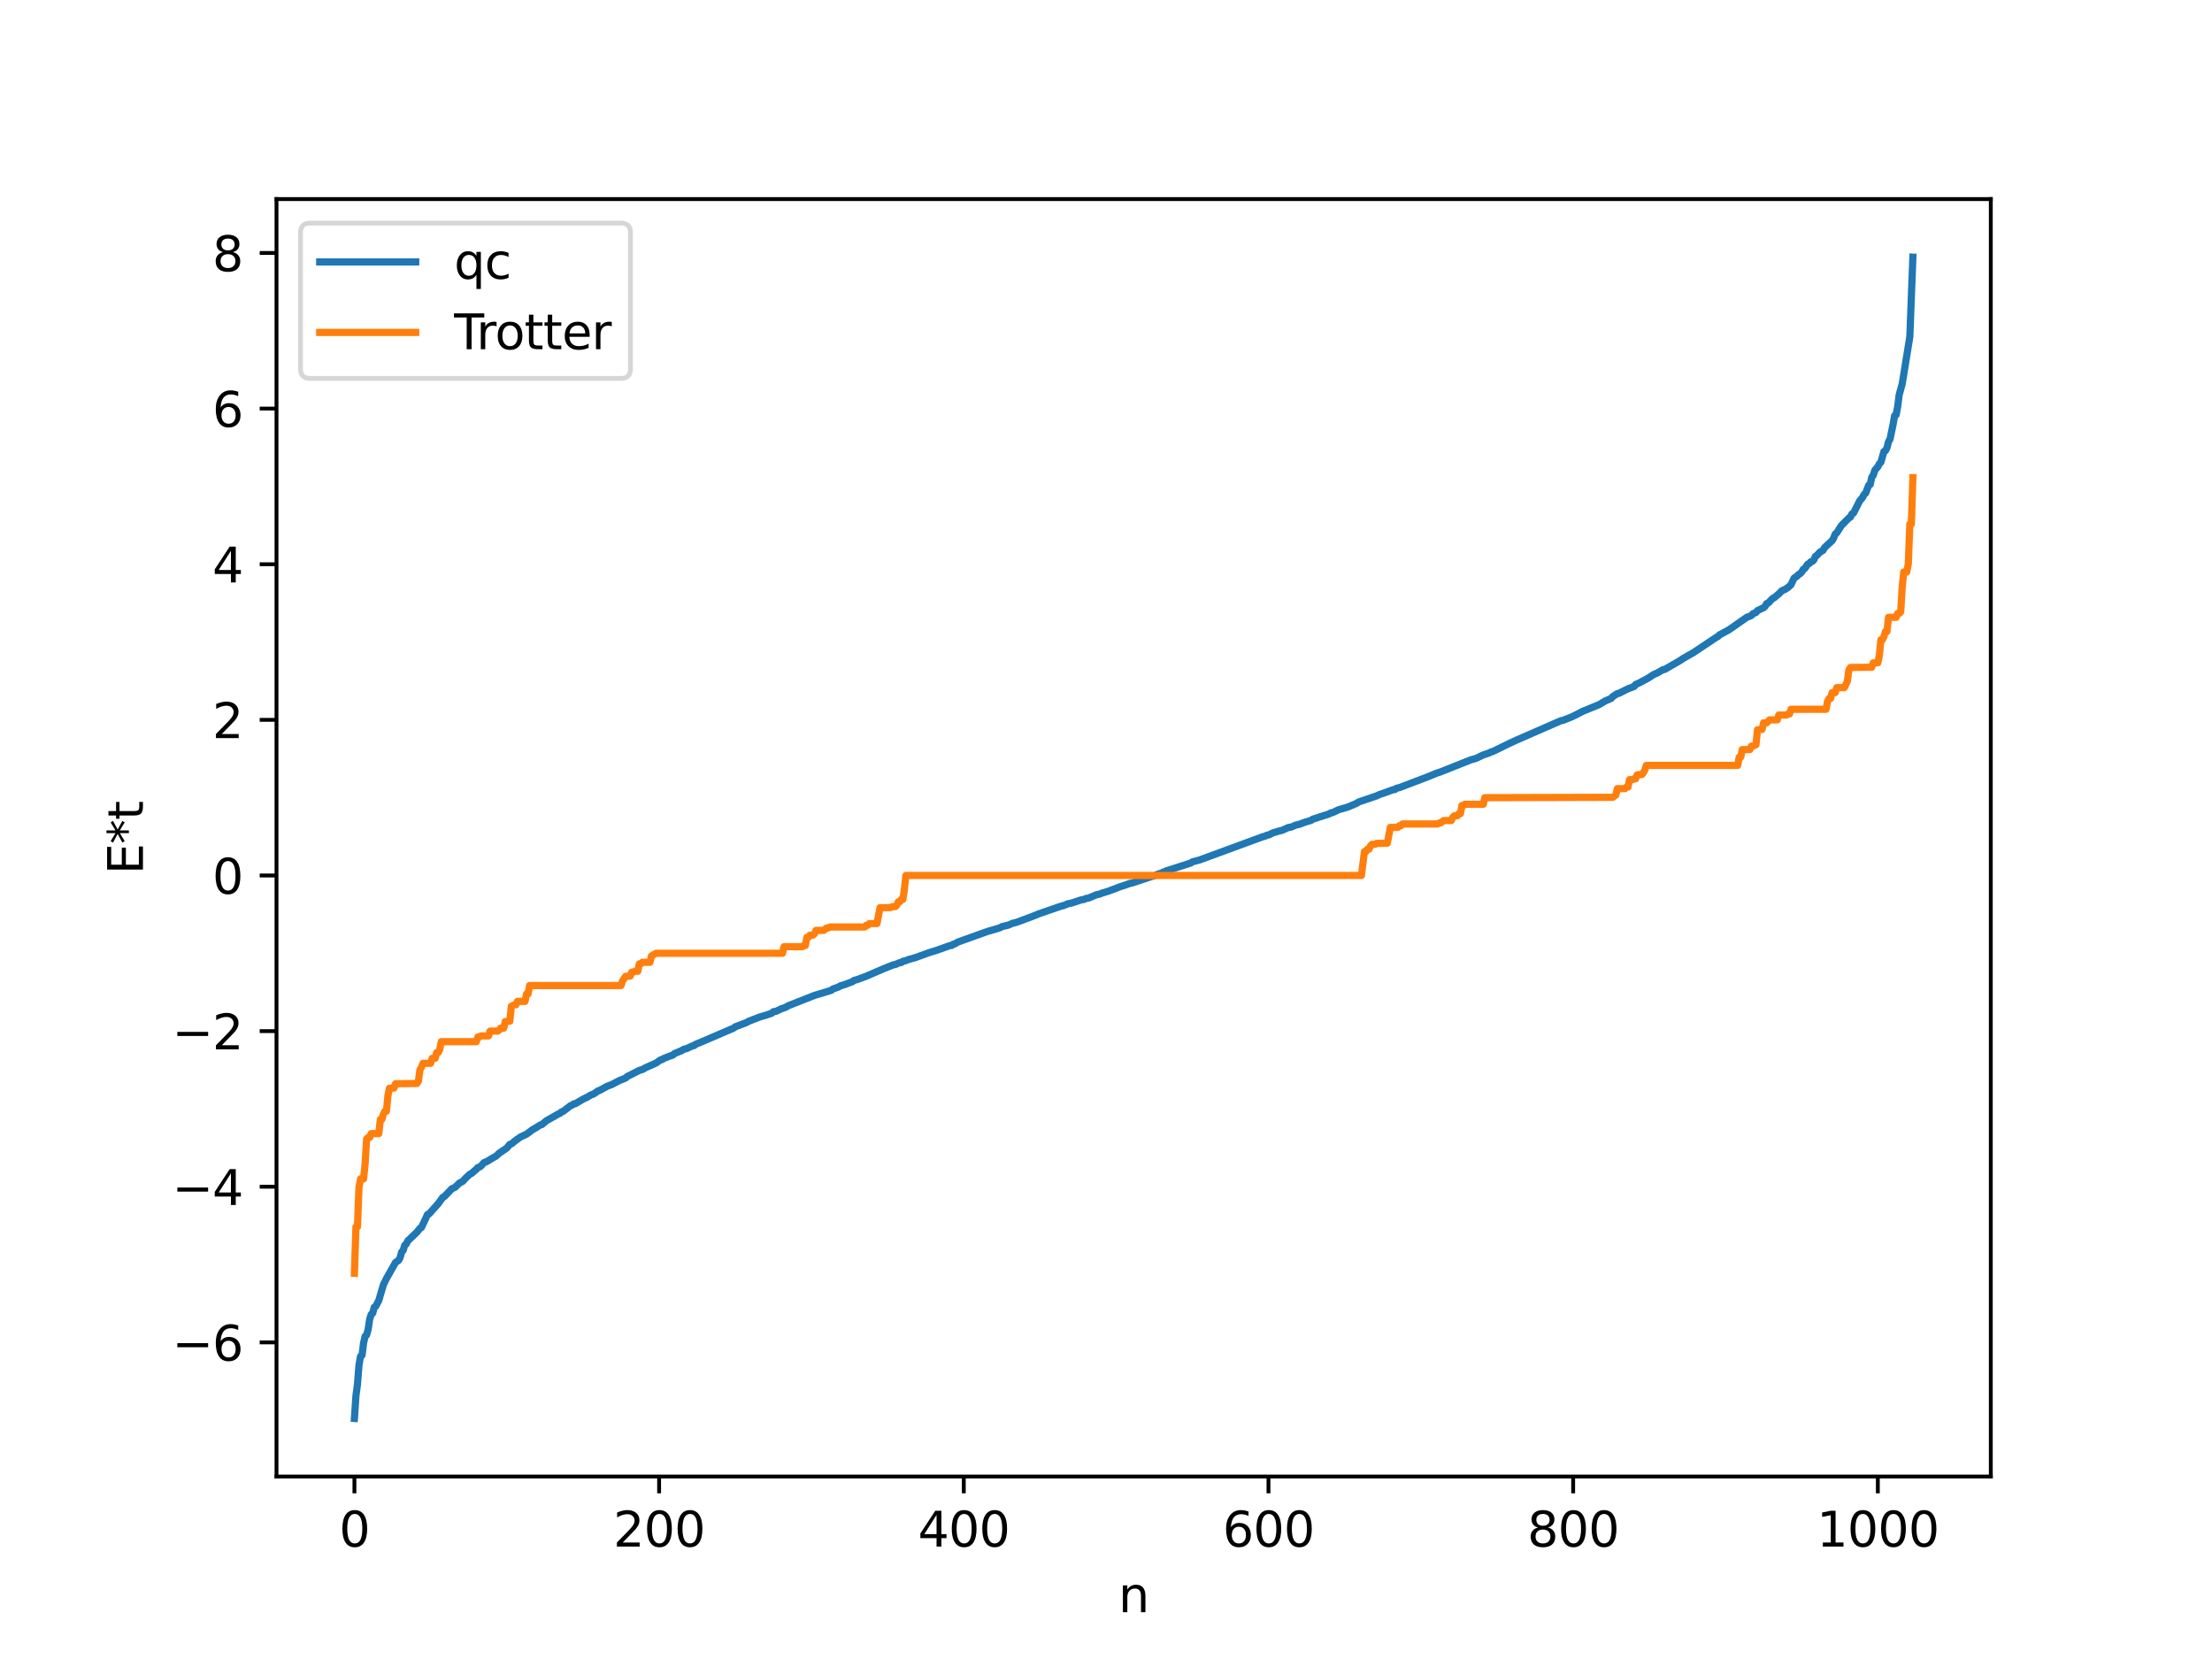 <?xml version="1.0" encoding="utf-8" standalone="no"?>
<!DOCTYPE svg PUBLIC "-//W3C//DTD SVG 1.1//EN"
  "http://www.w3.org/Graphics/SVG/1.1/DTD/svg11.dtd">
<svg xmlns:xlink="http://www.w3.org/1999/xlink" width="460.8pt" height="345.6pt" viewBox="0 0 460.8 345.6" xmlns="http://www.w3.org/2000/svg" version="1.1">
 <defs>
  <style type="text/css">*{stroke-linejoin: round; stroke-linecap: butt}</style>
 </defs>
 <g id="figure_1">
  <g id="patch_1">
   <path d="M 0 345.6 
L 460.8 345.6 
L 460.8 0 
L 0 0 
z
" style="fill: #ffffff"/>
  </g>
  <g id="axes_1">
   <g id="patch_2">
    <path d="M 57.6 307.584 
L 414.72 307.584 
L 414.72 41.472 
L 57.6 41.472 
z
" style="fill: #ffffff"/>
   </g>
   <g id="matplotlib.axis_1">
    <g id="xtick_1">
     <g id="line2d_1">
      <defs>
       <path id="m1186634d58" d="M 0 0 
L 0 3.5 
" style="stroke: #000000; stroke-width: 0.8"/>
      </defs>
      <g>
       <use xlink:href="#m1186634d58" x="73.833" y="307.584" style="stroke: #000000; stroke-width: 0.8"/>
      </g>
     </g>
     <g id="text_1">
      <!-- 0 -->
      <g transform="translate(70.651 322.182) scale(0.1 -0.1)">
       <defs>
        <path id="DejaVuSans-30" d="M 2034 4250 
Q 1547 4250 1301 3770 
Q 1056 3291 1056 2328 
Q 1056 1369 1301 889 
Q 1547 409 2034 409 
Q 2525 409 2770 889 
Q 3016 1369 3016 2328 
Q 3016 3291 2770 3770 
Q 2525 4250 2034 4250 
z
M 2034 4750 
Q 2819 4750 3233 4129 
Q 3647 3509 3647 2328 
Q 3647 1150 3233 529 
Q 2819 -91 2034 -91 
Q 1250 -91 836 529 
Q 422 1150 422 2328 
Q 422 3509 836 4129 
Q 1250 4750 2034 4750 
z
" transform="scale(0.016)"/>
       </defs>
       <use xlink:href="#DejaVuSans-30"/>
      </g>
     </g>
    </g>
    <g id="xtick_2">
     <g id="line2d_2">
      <g>
       <use xlink:href="#m1186634d58" x="137.304" y="307.584" style="stroke: #000000; stroke-width: 0.8"/>
      </g>
     </g>
     <g id="text_2">
      <!-- 200 -->
      <g transform="translate(127.76 322.182) scale(0.1 -0.1)">
       <defs>
        <path id="DejaVuSans-32" d="M 1228 531 
L 3431 531 
L 3431 0 
L 469 0 
L 469 531 
Q 828 903 1448 1529 
Q 2069 2156 2228 2338 
Q 2531 2678 2651 2914 
Q 2772 3150 2772 3378 
Q 2772 3750 2511 3984 
Q 2250 4219 1831 4219 
Q 1534 4219 1204 4116 
Q 875 4013 500 3803 
L 500 4441 
Q 881 4594 1212 4672 
Q 1544 4750 1819 4750 
Q 2544 4750 2975 4387 
Q 3406 4025 3406 3419 
Q 3406 3131 3298 2873 
Q 3191 2616 2906 2266 
Q 2828 2175 2409 1742 
Q 1991 1309 1228 531 
z
" transform="scale(0.016)"/>
       </defs>
       <use xlink:href="#DejaVuSans-32"/>
       <use xlink:href="#DejaVuSans-30" x="63.623"/>
       <use xlink:href="#DejaVuSans-30" x="127.246"/>
      </g>
     </g>
    </g>
    <g id="xtick_3">
     <g id="line2d_3">
      <g>
       <use xlink:href="#m1186634d58" x="200.775" y="307.584" style="stroke: #000000; stroke-width: 0.8"/>
      </g>
     </g>
     <g id="text_3">
      <!-- 400 -->
      <g transform="translate(191.231 322.182) scale(0.1 -0.1)">
       <defs>
        <path id="DejaVuSans-34" d="M 2419 4116 
L 825 1625 
L 2419 1625 
L 2419 4116 
z
M 2253 4666 
L 3047 4666 
L 3047 1625 
L 3713 1625 
L 3713 1100 
L 3047 1100 
L 3047 0 
L 2419 0 
L 2419 1100 
L 313 1100 
L 313 1709 
L 2253 4666 
z
" transform="scale(0.016)"/>
       </defs>
       <use xlink:href="#DejaVuSans-34"/>
       <use xlink:href="#DejaVuSans-30" x="63.623"/>
       <use xlink:href="#DejaVuSans-30" x="127.246"/>
      </g>
     </g>
    </g>
    <g id="xtick_4">
     <g id="line2d_4">
      <g>
       <use xlink:href="#m1186634d58" x="264.246" y="307.584" style="stroke: #000000; stroke-width: 0.8"/>
      </g>
     </g>
     <g id="text_4">
      <!-- 600 -->
      <g transform="translate(254.702 322.182) scale(0.1 -0.1)">
       <defs>
        <path id="DejaVuSans-36" d="M 2113 2584 
Q 1688 2584 1439 2293 
Q 1191 2003 1191 1497 
Q 1191 994 1439 701 
Q 1688 409 2113 409 
Q 2538 409 2786 701 
Q 3034 994 3034 1497 
Q 3034 2003 2786 2293 
Q 2538 2584 2113 2584 
z
M 3366 4563 
L 3366 3988 
Q 3128 4100 2886 4159 
Q 2644 4219 2406 4219 
Q 1781 4219 1451 3797 
Q 1122 3375 1075 2522 
Q 1259 2794 1537 2939 
Q 1816 3084 2150 3084 
Q 2853 3084 3261 2657 
Q 3669 2231 3669 1497 
Q 3669 778 3244 343 
Q 2819 -91 2113 -91 
Q 1303 -91 875 529 
Q 447 1150 447 2328 
Q 447 3434 972 4092 
Q 1497 4750 2381 4750 
Q 2619 4750 2861 4703 
Q 3103 4656 3366 4563 
z
" transform="scale(0.016)"/>
       </defs>
       <use xlink:href="#DejaVuSans-36"/>
       <use xlink:href="#DejaVuSans-30" x="63.623"/>
       <use xlink:href="#DejaVuSans-30" x="127.246"/>
      </g>
     </g>
    </g>
    <g id="xtick_5">
     <g id="line2d_5">
      <g>
       <use xlink:href="#m1186634d58" x="327.717" y="307.584" style="stroke: #000000; stroke-width: 0.8"/>
      </g>
     </g>
     <g id="text_5">
      <!-- 800 -->
      <g transform="translate(318.173 322.182) scale(0.1 -0.1)">
       <defs>
        <path id="DejaVuSans-38" d="M 2034 2216 
Q 1584 2216 1326 1975 
Q 1069 1734 1069 1313 
Q 1069 891 1326 650 
Q 1584 409 2034 409 
Q 2484 409 2743 651 
Q 3003 894 3003 1313 
Q 3003 1734 2745 1975 
Q 2488 2216 2034 2216 
z
M 1403 2484 
Q 997 2584 770 2862 
Q 544 3141 544 3541 
Q 544 4100 942 4425 
Q 1341 4750 2034 4750 
Q 2731 4750 3128 4425 
Q 3525 4100 3525 3541 
Q 3525 3141 3298 2862 
Q 3072 2584 2669 2484 
Q 3125 2378 3379 2068 
Q 3634 1759 3634 1313 
Q 3634 634 3220 271 
Q 2806 -91 2034 -91 
Q 1263 -91 848 271 
Q 434 634 434 1313 
Q 434 1759 690 2068 
Q 947 2378 1403 2484 
z
M 1172 3481 
Q 1172 3119 1398 2916 
Q 1625 2713 2034 2713 
Q 2441 2713 2670 2916 
Q 2900 3119 2900 3481 
Q 2900 3844 2670 4047 
Q 2441 4250 2034 4250 
Q 1625 4250 1398 4047 
Q 1172 3844 1172 3481 
z
" transform="scale(0.016)"/>
       </defs>
       <use xlink:href="#DejaVuSans-38"/>
       <use xlink:href="#DejaVuSans-30" x="63.623"/>
       <use xlink:href="#DejaVuSans-30" x="127.246"/>
      </g>
     </g>
    </g>
    <g id="xtick_6">
     <g id="line2d_6">
      <g>
       <use xlink:href="#m1186634d58" x="391.188" y="307.584" style="stroke: #000000; stroke-width: 0.8"/>
      </g>
     </g>
     <g id="text_6">
      <!-- 1000 -->
      <g transform="translate(378.463 322.182) scale(0.1 -0.1)">
       <defs>
        <path id="DejaVuSans-31" d="M 794 531 
L 1825 531 
L 1825 4091 
L 703 3866 
L 703 4441 
L 1819 4666 
L 2450 4666 
L 2450 531 
L 3481 531 
L 3481 0 
L 794 0 
L 794 531 
z
" transform="scale(0.016)"/>
       </defs>
       <use xlink:href="#DejaVuSans-31"/>
       <use xlink:href="#DejaVuSans-30" x="63.623"/>
       <use xlink:href="#DejaVuSans-30" x="127.246"/>
       <use xlink:href="#DejaVuSans-30" x="190.869"/>
      </g>
     </g>
    </g>
    <g id="text_7">
     <!-- n -->
     <g transform="translate(232.991 335.861) scale(0.1 -0.1)">
      <defs>
       <path id="DejaVuSans-6e" d="M 3513 2113 
L 3513 0 
L 2938 0 
L 2938 2094 
Q 2938 2591 2744 2837 
Q 2550 3084 2163 3084 
Q 1697 3084 1428 2787 
Q 1159 2491 1159 1978 
L 1159 0 
L 581 0 
L 581 3500 
L 1159 3500 
L 1159 2956 
Q 1366 3272 1645 3428 
Q 1925 3584 2291 3584 
Q 2894 3584 3203 3211 
Q 3513 2838 3513 2113 
z
" transform="scale(0.016)"/>
      </defs>
      <use xlink:href="#DejaVuSans-6e"/>
     </g>
    </g>
   </g>
   <g id="matplotlib.axis_2">
    <g id="ytick_1">
     <g id="line2d_7">
      <defs>
       <path id="m82bd9a184d" d="M 0 0 
L -3.5 0 
" style="stroke: #000000; stroke-width: 0.8"/>
      </defs>
      <g>
       <use xlink:href="#m82bd9a184d" x="57.6" y="279.64" style="stroke: #000000; stroke-width: 0.8"/>
      </g>
     </g>
     <g id="text_8">
      <!-- −6 -->
      <g transform="translate(35.858 283.439) scale(0.1 -0.1)">
       <defs>
        <path id="DejaVuSans-2212" d="M 678 2272 
L 4684 2272 
L 4684 1741 
L 678 1741 
L 678 2272 
z
" transform="scale(0.016)"/>
       </defs>
       <use xlink:href="#DejaVuSans-2212"/>
       <use xlink:href="#DejaVuSans-36" x="83.789"/>
      </g>
     </g>
    </g>
    <g id="ytick_2">
     <g id="line2d_8">
      <g>
       <use xlink:href="#m82bd9a184d" x="57.6" y="247.219" style="stroke: #000000; stroke-width: 0.8"/>
      </g>
     </g>
     <g id="text_9">
      <!-- −4 -->
      <g transform="translate(35.858 251.019) scale(0.1 -0.1)">
       <use xlink:href="#DejaVuSans-2212"/>
       <use xlink:href="#DejaVuSans-34" x="83.789"/>
      </g>
     </g>
    </g>
    <g id="ytick_3">
     <g id="line2d_9">
      <g>
       <use xlink:href="#m82bd9a184d" x="57.6" y="214.799" style="stroke: #000000; stroke-width: 0.8"/>
      </g>
     </g>
     <g id="text_10">
      <!-- −2 -->
      <g transform="translate(35.858 218.598) scale(0.1 -0.1)">
       <use xlink:href="#DejaVuSans-2212"/>
       <use xlink:href="#DejaVuSans-32" x="83.789"/>
      </g>
     </g>
    </g>
    <g id="ytick_4">
     <g id="line2d_10">
      <g>
       <use xlink:href="#m82bd9a184d" x="57.6" y="182.379" style="stroke: #000000; stroke-width: 0.8"/>
      </g>
     </g>
     <g id="text_11">
      <!-- 0 -->
      <g transform="translate(44.237 186.178) scale(0.1 -0.1)">
       <use xlink:href="#DejaVuSans-30"/>
      </g>
     </g>
    </g>
    <g id="ytick_5">
     <g id="line2d_11">
      <g>
       <use xlink:href="#m82bd9a184d" x="57.6" y="149.958" style="stroke: #000000; stroke-width: 0.8"/>
      </g>
     </g>
     <g id="text_12">
      <!-- 2 -->
      <g transform="translate(44.237 153.757) scale(0.1 -0.1)">
       <use xlink:href="#DejaVuSans-32"/>
      </g>
     </g>
    </g>
    <g id="ytick_6">
     <g id="line2d_12">
      <g>
       <use xlink:href="#m82bd9a184d" x="57.6" y="117.538" style="stroke: #000000; stroke-width: 0.8"/>
      </g>
     </g>
     <g id="text_13">
      <!-- 4 -->
      <g transform="translate(44.237 121.337) scale(0.1 -0.1)">
       <use xlink:href="#DejaVuSans-34"/>
      </g>
     </g>
    </g>
    <g id="ytick_7">
     <g id="line2d_13">
      <g>
       <use xlink:href="#m82bd9a184d" x="57.6" y="85.117" style="stroke: #000000; stroke-width: 0.8"/>
      </g>
     </g>
     <g id="text_14">
      <!-- 6 -->
      <g transform="translate(44.237 88.917) scale(0.1 -0.1)">
       <use xlink:href="#DejaVuSans-36"/>
      </g>
     </g>
    </g>
    <g id="ytick_8">
     <g id="line2d_14">
      <g>
       <use xlink:href="#m82bd9a184d" x="57.6" y="52.697" style="stroke: #000000; stroke-width: 0.8"/>
      </g>
     </g>
     <g id="text_15">
      <!-- 8 -->
      <g transform="translate(44.237 56.496) scale(0.1 -0.1)">
       <use xlink:href="#DejaVuSans-38"/>
      </g>
     </g>
    </g>
    <g id="text_16">
     <!-- E*t -->
     <g transform="translate(29.778 182.148) rotate(-90) scale(0.1 -0.1)">
      <defs>
       <path id="DejaVuSans-45" d="M 628 4666 
L 3578 4666 
L 3578 4134 
L 1259 4134 
L 1259 2753 
L 3481 2753 
L 3481 2222 
L 1259 2222 
L 1259 531 
L 3634 531 
L 3634 0 
L 628 0 
L 628 4666 
z
" transform="scale(0.016)"/>
       <path id="DejaVuSans-2a" d="M 3009 3897 
L 1888 3291 
L 3009 2681 
L 2828 2375 
L 1778 3009 
L 1778 1831 
L 1422 1831 
L 1422 3009 
L 372 2375 
L 191 2681 
L 1313 3291 
L 191 3897 
L 372 4206 
L 1422 3572 
L 1422 4750 
L 1778 4750 
L 1778 3572 
L 2828 4206 
L 3009 3897 
z
" transform="scale(0.016)"/>
       <path id="DejaVuSans-74" d="M 1172 4494 
L 1172 3500 
L 2356 3500 
L 2356 3053 
L 1172 3053 
L 1172 1153 
Q 1172 725 1289 603 
Q 1406 481 1766 481 
L 2356 481 
L 2356 0 
L 1766 0 
Q 1100 0 847 248 
Q 594 497 594 1153 
L 594 3053 
L 172 3053 
L 172 3500 
L 594 3500 
L 594 4494 
L 1172 4494 
z
" transform="scale(0.016)"/>
      </defs>
      <use xlink:href="#DejaVuSans-45"/>
      <use xlink:href="#DejaVuSans-2a" x="63.184"/>
      <use xlink:href="#DejaVuSans-74" x="113.184"/>
     </g>
    </g>
   </g>
   <g id="line2d_15">
    <path d="M 73.833 295.488 
L 74.15 290.746 
L 74.467 288.379 
L 74.785 284.365 
L 75.102 282.559 
L 75.42 282.309 
L 75.737 279.777 
L 76.054 278.385 
L 76.372 278.106 
L 76.689 276.952 
L 77.006 274.839 
L 77.324 273.828 
L 77.641 273.548 
L 77.958 272.334 
L 78.276 272.116 
L 78.91 270.913 
L 79.862 267.647 
L 80.497 266.347 
L 82.401 262.989 
L 83.036 262.559 
L 83.353 261.973 
L 83.671 260.824 
L 83.988 260.467 
L 84.305 259.434 
L 84.623 259.16 
L 84.94 258.508 
L 86.844 256.689 
L 87.479 255.888 
L 87.796 255.703 
L 89.066 252.992 
L 89.383 252.878 
L 91.287 250.741 
L 92.239 249.429 
L 92.557 249.276 
L 94.143 247.617 
L 94.778 247.356 
L 95.413 246.742 
L 95.73 246.43 
L 96.365 246.13 
L 97 245.424 
L 97.952 244.554 
L 98.269 244.425 
L 98.904 243.841 
L 99.221 243.614 
L 99.539 243.214 
L 99.856 243.142 
L 100.173 242.918 
L 100.808 242.213 
L 101.443 241.958 
L 102.712 241.181 
L 103.347 240.834 
L 103.981 240.235 
L 105.568 239.162 
L 106.203 238.396 
L 106.52 238.309 
L 107.155 237.789 
L 107.79 237.303 
L 108.424 236.863 
L 109.694 236.262 
L 110.963 235.313 
L 111.598 234.962 
L 112.55 234.351 
L 112.867 234.28 
L 113.82 233.473 
L 116.358 232.038 
L 116.676 231.922 
L 116.993 231.61 
L 117.31 231.52 
L 118.897 230.302 
L 119.215 230.217 
L 119.532 229.951 
L 119.849 229.921 
L 121.436 228.987 
L 122.388 228.537 
L 123.023 228.132 
L 123.658 227.895 
L 124.292 227.463 
L 124.61 227.223 
L 124.927 227.145 
L 126.514 226.273 
L 127.466 225.918 
L 129.053 225.089 
L 130.322 224.578 
L 130.639 224.272 
L 131.591 223.798 
L 133.178 222.984 
L 133.813 222.804 
L 134.448 222.438 
L 136.669 221.449 
L 137.621 220.779 
L 137.939 220.738 
L 138.256 220.498 
L 139.208 220.133 
L 139.843 219.887 
L 140.16 219.795 
L 140.477 219.491 
L 142.064 218.833 
L 142.381 218.605 
L 143.016 218.444 
L 143.651 218.155 
L 144.286 217.861 
L 144.603 217.816 
L 144.92 217.54 
L 146.19 217.024 
L 152.854 214.159 
L 153.172 213.899 
L 155.393 213.065 
L 156.028 212.721 
L 158.249 211.865 
L 159.519 211.494 
L 160.788 211.068 
L 161.105 210.762 
L 161.74 210.649 
L 162.692 210.173 
L 163.644 209.846 
L 164.279 209.484 
L 169.674 207.362 
L 173.165 206.309 
L 173.482 206.038 
L 174.752 205.585 
L 175.069 205.366 
L 176.021 205.088 
L 177.608 204.484 
L 177.925 204.233 
L 178.56 204.066 
L 180.464 203.363 
L 183.955 201.851 
L 185.224 201.339 
L 186.177 200.972 
L 186.494 200.933 
L 187.446 200.528 
L 187.763 200.512 
L 188.081 200.258 
L 188.715 200.111 
L 189.35 199.855 
L 190.62 199.512 
L 193.476 198.477 
L 195.062 197.986 
L 197.919 196.972 
L 198.236 196.961 
L 198.553 196.712 
L 198.871 196.646 
L 199.505 196.264 
L 201.092 195.695 
L 203.948 194.668 
L 204.583 194.438 
L 205.853 193.995 
L 207.439 193.543 
L 208.391 193.241 
L 208.709 193.032 
L 209.978 192.743 
L 210.93 192.344 
L 211.882 192.097 
L 215.373 190.791 
L 216.325 190.391 
L 220.134 189.075 
L 221.086 188.759 
L 221.72 188.594 
L 222.355 188.304 
L 223.307 188.097 
L 225.211 187.467 
L 225.846 187.364 
L 226.163 187.184 
L 226.798 187.074 
L 228.385 186.399 
L 229.02 186.273 
L 229.654 186.021 
L 230.924 185.643 
L 233.145 184.795 
L 234.732 184.262 
L 235.367 184.038 
L 236.001 183.893 
L 240.127 182.515 
L 240.444 182.463 
L 241.079 182.153 
L 241.714 181.941 
L 242.031 181.895 
L 242.348 181.65 
L 242.666 181.589 
L 242.983 181.4 
L 243.618 181.207 
L 248.061 179.782 
L 248.378 179.549 
L 249.965 179.117 
L 262.977 174.336 
L 263.611 174.162 
L 263.929 173.986 
L 264.246 173.946 
L 265.198 173.491 
L 266.467 173.118 
L 267.102 172.965 
L 268.372 172.389 
L 269.006 172.289 
L 269.958 171.871 
L 270.593 171.748 
L 271.862 171.269 
L 273.132 170.901 
L 273.449 170.658 
L 276.94 169.534 
L 277.258 169.321 
L 277.575 169.295 
L 278.844 168.685 
L 280.748 168.133 
L 282.653 167.332 
L 282.97 167.089 
L 286.778 165.796 
L 287.413 165.494 
L 288.365 165.181 
L 290.269 164.493 
L 290.586 164.471 
L 290.904 164.217 
L 291.539 164.069 
L 297.568 161.771 
L 298.52 161.373 
L 299.155 161.11 
L 300.107 160.793 
L 306.454 158.267 
L 307.406 158.015 
L 308.993 157.26 
L 310.262 156.843 
L 310.58 156.643 
L 310.897 156.586 
L 312.484 155.816 
L 314.388 154.88 
L 315.975 154.151 
L 325.178 150.128 
L 325.496 150.091 
L 326.13 149.845 
L 327.4 149.349 
L 328.669 148.724 
L 329.621 148.217 
L 333.112 146.789 
L 334.381 146.037 
L 335.651 145.483 
L 335.968 145.103 
L 336.92 144.488 
L 337.238 144.439 
L 339.142 143.484 
L 340.411 143.01 
L 340.729 142.594 
L 341.363 142.321 
L 343.267 141.31 
L 344.537 140.487 
L 345.172 140.233 
L 346.441 139.491 
L 346.758 139.469 
L 349.932 137.639 
L 350.567 137.205 
L 352.788 135.939 
L 357.548 132.761 
L 357.866 132.615 
L 358.183 132.268 
L 360.087 131.252 
L 360.722 130.814 
L 363.896 128.593 
L 364.53 128.364 
L 364.848 128.222 
L 365.165 127.852 
L 365.8 127.598 
L 366.117 127.196 
L 367.386 126.59 
L 367.704 126.314 
L 368.021 125.73 
L 368.339 125.641 
L 369.291 124.64 
L 369.608 124.515 
L 370.56 123.71 
L 371.195 123.066 
L 371.829 122.794 
L 372.464 122.394 
L 373.099 121.808 
L 373.734 120.45 
L 374.368 120.021 
L 374.686 119.669 
L 375.003 119.505 
L 375.32 119.176 
L 375.638 118.616 
L 375.955 118.448 
L 376.59 117.517 
L 376.907 117.393 
L 377.224 117.026 
L 377.542 116.944 
L 377.859 116.646 
L 378.177 115.908 
L 378.494 115.696 
L 379.129 115.013 
L 379.763 114.662 
L 380.081 114.089 
L 381.033 113.199 
L 381.667 112.632 
L 381.985 112.075 
L 382.302 111.261 
L 382.62 111.015 
L 383.572 109.511 
L 385.158 107.903 
L 385.476 107.714 
L 385.793 107.055 
L 386.11 106.896 
L 386.745 105.659 
L 387.38 104.383 
L 388.015 103.607 
L 388.332 102.999 
L 388.649 102.727 
L 389.284 101.086 
L 389.601 100.925 
L 389.919 99.42 
L 390.236 99.001 
L 390.553 97.971 
L 391.188 97.223 
L 391.505 96.607 
L 391.823 96.28 
L 392.458 94.056 
L 392.775 93.875 
L 393.092 93.285 
L 393.41 92.026 
L 393.727 91.469 
L 394.362 88.428 
L 394.679 86.604 
L 394.996 86.425 
L 395.314 84.728 
L 395.631 82.247 
L 396.266 79.958 
L 397.853 70.142 
L 398.487 53.568 
L 398.487 53.568 
" clip-path="url(#p2a3823d9dc)" style="fill: none; stroke: #1f77b4; stroke-width: 1.5; stroke-linecap: square"/>
   </g>
   <g id="line2d_16">
    <path d="M 73.833 265.252 
L 74.15 255.581 
L 74.467 255.581 
L 74.785 247.315 
L 75.102 245.598 
L 75.737 245.598 
L 76.054 242.505 
L 76.372 237.284 
L 76.689 236.964 
L 77.006 236.964 
L 77.324 236.156 
L 78.91 236.156 
L 79.228 233.21 
L 79.545 233.21 
L 79.862 232.144 
L 80.18 231.485 
L 80.497 231.485 
L 80.815 228.228 
L 81.132 226.695 
L 82.084 226.668 
L 82.401 225.761 
L 86.844 225.709 
L 87.162 225.212 
L 87.479 222.852 
L 87.796 222.33 
L 88.114 221.513 
L 89.7 221.513 
L 90.018 220.469 
L 90.653 220.469 
L 90.97 219.257 
L 91.287 219.257 
L 91.605 218.625 
L 91.922 217 
L 99.221 217 
L 99.539 216.032 
L 99.856 216.032 
L 100.173 215.803 
L 101.76 215.803 
L 102.077 214.799 
L 103.664 214.799 
L 103.981 214.573 
L 104.299 214.181 
L 104.934 214.181 
L 105.251 212.805 
L 106.203 212.735 
L 106.52 209.629 
L 107.155 209.322 
L 107.472 209.322 
L 107.79 208.607 
L 109.377 208.607 
L 109.694 207.037 
L 110.011 207.037 
L 110.329 205.303 
L 129.37 205.303 
L 129.687 204.318 
L 130.322 203.391 
L 131.274 203.332 
L 131.591 202.526 
L 131.909 202.526 
L 132.226 202.342 
L 132.861 202.342 
L 133.178 200.79 
L 133.496 200.79 
L 133.813 200.465 
L 135.4 200.465 
L 135.717 199.141 
L 136.669 198.589 
L 163.01 198.589 
L 163.327 197.215 
L 167.135 197.215 
L 167.453 196.964 
L 167.77 196.964 
L 168.087 195.264 
L 168.405 195.264 
L 168.722 194.811 
L 169.357 194.811 
L 169.674 194.518 
L 169.991 193.816 
L 171.578 193.816 
L 172.213 193.322 
L 172.53 193.322 
L 172.848 193.112 
L 180.147 193.112 
L 180.464 192.751 
L 180.781 192.751 
L 181.099 192.397 
L 182.686 192.397 
L 183.32 189.093 
L 185.542 189.064 
L 185.859 188.872 
L 186.494 188.872 
L 186.811 188.582 
L 187.129 187.855 
L 187.446 187.855 
L 187.763 187.363 
L 188.081 187.363 
L 188.398 185.308 
L 188.715 182.379 
L 283.605 182.379 
L 284.239 177.394 
L 284.557 177.394 
L 284.874 176.902 
L 285.191 176.902 
L 285.509 176.175 
L 285.826 175.885 
L 286.461 175.885 
L 286.778 175.693 
L 289 175.664 
L 289.634 172.36 
L 291.221 172.36 
L 291.539 172.006 
L 291.856 172.006 
L 292.173 171.645 
L 299.472 171.645 
L 299.79 171.435 
L 300.107 171.435 
L 300.742 170.941 
L 302.329 170.941 
L 302.646 170.239 
L 302.963 169.946 
L 303.598 169.946 
L 303.915 169.493 
L 304.233 169.493 
L 304.55 167.793 
L 304.867 167.793 
L 305.185 167.542 
L 308.993 167.542 
L 309.31 166.168 
L 335.968 166.093 
L 336.603 165.616 
L 336.92 164.292 
L 338.507 164.292 
L 338.824 163.967 
L 339.142 163.967 
L 339.459 162.416 
L 340.094 162.416 
L 340.411 162.231 
L 340.729 162.231 
L 341.046 161.425 
L 341.681 161.366 
L 341.998 161.366 
L 342.315 161.007 
L 342.633 160.439 
L 342.95 159.454 
L 361.991 159.454 
L 362.309 157.72 
L 362.626 157.72 
L 362.943 156.15 
L 364.53 156.15 
L 364.848 155.435 
L 365.165 155.435 
L 365.8 155.128 
L 366.117 152.022 
L 367.069 151.952 
L 367.386 150.576 
L 368.021 150.576 
L 368.656 149.958 
L 370.243 149.958 
L 370.56 148.955 
L 372.147 148.955 
L 372.464 148.725 
L 372.781 148.725 
L 373.099 147.757 
L 380.398 147.757 
L 380.715 146.132 
L 381.033 145.5 
L 381.35 145.5 
L 381.667 144.288 
L 382.302 144.288 
L 382.62 143.244 
L 384.206 143.244 
L 384.841 141.905 
L 385.158 139.545 
L 385.476 139.048 
L 389.919 138.996 
L 390.236 138.089 
L 391.188 138.062 
L 391.505 136.529 
L 391.823 133.272 
L 392.14 133.272 
L 392.458 132.613 
L 392.775 131.547 
L 393.092 131.547 
L 393.41 128.601 
L 394.996 128.601 
L 395.314 127.794 
L 395.631 127.794 
L 395.948 127.473 
L 396.266 122.252 
L 396.583 119.159 
L 397.218 119.159 
L 397.535 117.442 
L 397.853 109.176 
L 398.17 109.176 
L 398.487 99.505 
L 398.487 99.505 
" clip-path="url(#p2a3823d9dc)" style="fill: none; stroke: #ff7f0e; stroke-width: 1.5; stroke-linecap: square"/>
   </g>
   <g id="patch_3">
    <path d="M 57.6 307.584 
L 57.6 41.472 
" style="fill: none; stroke: #000000; stroke-width: 0.8; stroke-linejoin: miter; stroke-linecap: square"/>
   </g>
   <g id="patch_4">
    <path d="M 414.72 307.584 
L 414.72 41.472 
" style="fill: none; stroke: #000000; stroke-width: 0.8; stroke-linejoin: miter; stroke-linecap: square"/>
   </g>
   <g id="patch_5">
    <path d="M 57.6 307.584 
L 414.72 307.584 
" style="fill: none; stroke: #000000; stroke-width: 0.8; stroke-linejoin: miter; stroke-linecap: square"/>
   </g>
   <g id="patch_6">
    <path d="M 57.6 41.472 
L 414.72 41.472 
" style="fill: none; stroke: #000000; stroke-width: 0.8; stroke-linejoin: miter; stroke-linecap: square"/>
   </g>
   <g id="legend_1">
    <g id="patch_7">
     <path d="M 64.6 78.828 
L 129.342 78.828 
Q 131.342 78.828 131.342 76.828 
L 131.342 48.472 
Q 131.342 46.472 129.342 46.472 
L 64.6 46.472 
Q 62.6 46.472 62.6 48.472 
L 62.6 76.828 
Q 62.6 78.828 64.6 78.828 
z
" style="fill: #ffffff; opacity: 0.8; stroke: #cccccc; stroke-linejoin: miter"/>
    </g>
    <g id="line2d_17">
     <path d="M 66.6 54.57 
L 76.6 54.57 
L 86.6 54.57 
" style="fill: none; stroke: #1f77b4; stroke-width: 1.5; stroke-linecap: square"/>
    </g>
    <g id="text_17">
     <!-- qc -->
     <g transform="translate(94.6 58.07) scale(0.1 -0.1)">
      <defs>
       <path id="DejaVuSans-71" d="M 947 1747 
Q 947 1113 1208 752 
Q 1469 391 1925 391 
Q 2381 391 2643 752 
Q 2906 1113 2906 1747 
Q 2906 2381 2643 2742 
Q 2381 3103 1925 3103 
Q 1469 3103 1208 2742 
Q 947 2381 947 1747 
z
M 2906 525 
Q 2725 213 2448 61 
Q 2172 -91 1784 -91 
Q 1150 -91 751 415 
Q 353 922 353 1747 
Q 353 2572 751 3078 
Q 1150 3584 1784 3584 
Q 2172 3584 2448 3432 
Q 2725 3281 2906 2969 
L 2906 3500 
L 3481 3500 
L 3481 -1331 
L 2906 -1331 
L 2906 525 
z
" transform="scale(0.016)"/>
       <path id="DejaVuSans-63" d="M 3122 3366 
L 3122 2828 
Q 2878 2963 2633 3030 
Q 2388 3097 2138 3097 
Q 1578 3097 1268 2742 
Q 959 2388 959 1747 
Q 959 1106 1268 751 
Q 1578 397 2138 397 
Q 2388 397 2633 464 
Q 2878 531 3122 666 
L 3122 134 
Q 2881 22 2623 -34 
Q 2366 -91 2075 -91 
Q 1284 -91 818 406 
Q 353 903 353 1747 
Q 353 2603 823 3093 
Q 1294 3584 2113 3584 
Q 2378 3584 2631 3529 
Q 2884 3475 3122 3366 
z
" transform="scale(0.016)"/>
      </defs>
      <use xlink:href="#DejaVuSans-71"/>
      <use xlink:href="#DejaVuSans-63" x="63.477"/>
     </g>
    </g>
    <g id="line2d_18">
     <path d="M 66.6 69.249 
L 76.6 69.249 
L 86.6 69.249 
" style="fill: none; stroke: #ff7f0e; stroke-width: 1.5; stroke-linecap: square"/>
    </g>
    <g id="text_18">
     <!-- Trotter -->
     <g transform="translate(94.6 72.749) scale(0.1 -0.1)">
      <defs>
       <path id="DejaVuSans-54" d="M -19 4666 
L 3928 4666 
L 3928 4134 
L 2272 4134 
L 2272 0 
L 1638 0 
L 1638 4134 
L -19 4134 
L -19 4666 
z
" transform="scale(0.016)"/>
       <path id="DejaVuSans-72" d="M 2631 2963 
Q 2534 3019 2420 3045 
Q 2306 3072 2169 3072 
Q 1681 3072 1420 2755 
Q 1159 2438 1159 1844 
L 1159 0 
L 581 0 
L 581 3500 
L 1159 3500 
L 1159 2956 
Q 1341 3275 1631 3429 
Q 1922 3584 2338 3584 
Q 2397 3584 2469 3576 
Q 2541 3569 2628 3553 
L 2631 2963 
z
" transform="scale(0.016)"/>
       <path id="DejaVuSans-6f" d="M 1959 3097 
Q 1497 3097 1228 2736 
Q 959 2375 959 1747 
Q 959 1119 1226 758 
Q 1494 397 1959 397 
Q 2419 397 2687 759 
Q 2956 1122 2956 1747 
Q 2956 2369 2687 2733 
Q 2419 3097 1959 3097 
z
M 1959 3584 
Q 2709 3584 3137 3096 
Q 3566 2609 3566 1747 
Q 3566 888 3137 398 
Q 2709 -91 1959 -91 
Q 1206 -91 779 398 
Q 353 888 353 1747 
Q 353 2609 779 3096 
Q 1206 3584 1959 3584 
z
" transform="scale(0.016)"/>
       <path id="DejaVuSans-65" d="M 3597 1894 
L 3597 1613 
L 953 1613 
Q 991 1019 1311 708 
Q 1631 397 2203 397 
Q 2534 397 2845 478 
Q 3156 559 3463 722 
L 3463 178 
Q 3153 47 2828 -22 
Q 2503 -91 2169 -91 
Q 1331 -91 842 396 
Q 353 884 353 1716 
Q 353 2575 817 3079 
Q 1281 3584 2069 3584 
Q 2775 3584 3186 3129 
Q 3597 2675 3597 1894 
z
M 3022 2063 
Q 3016 2534 2758 2815 
Q 2500 3097 2075 3097 
Q 1594 3097 1305 2825 
Q 1016 2553 972 2059 
L 3022 2063 
z
" transform="scale(0.016)"/>
      </defs>
      <use xlink:href="#DejaVuSans-54"/>
      <use xlink:href="#DejaVuSans-72" x="46.334"/>
      <use xlink:href="#DejaVuSans-6f" x="85.197"/>
      <use xlink:href="#DejaVuSans-74" x="146.379"/>
      <use xlink:href="#DejaVuSans-74" x="185.588"/>
      <use xlink:href="#DejaVuSans-65" x="224.797"/>
      <use xlink:href="#DejaVuSans-72" x="286.32"/>
     </g>
    </g>
   </g>
  </g>
 </g>
 <defs>
  <clipPath id="p2a3823d9dc">
   <rect x="57.6" y="41.472" width="357.12" height="266.112"/>
  </clipPath>
 </defs>
</svg>
